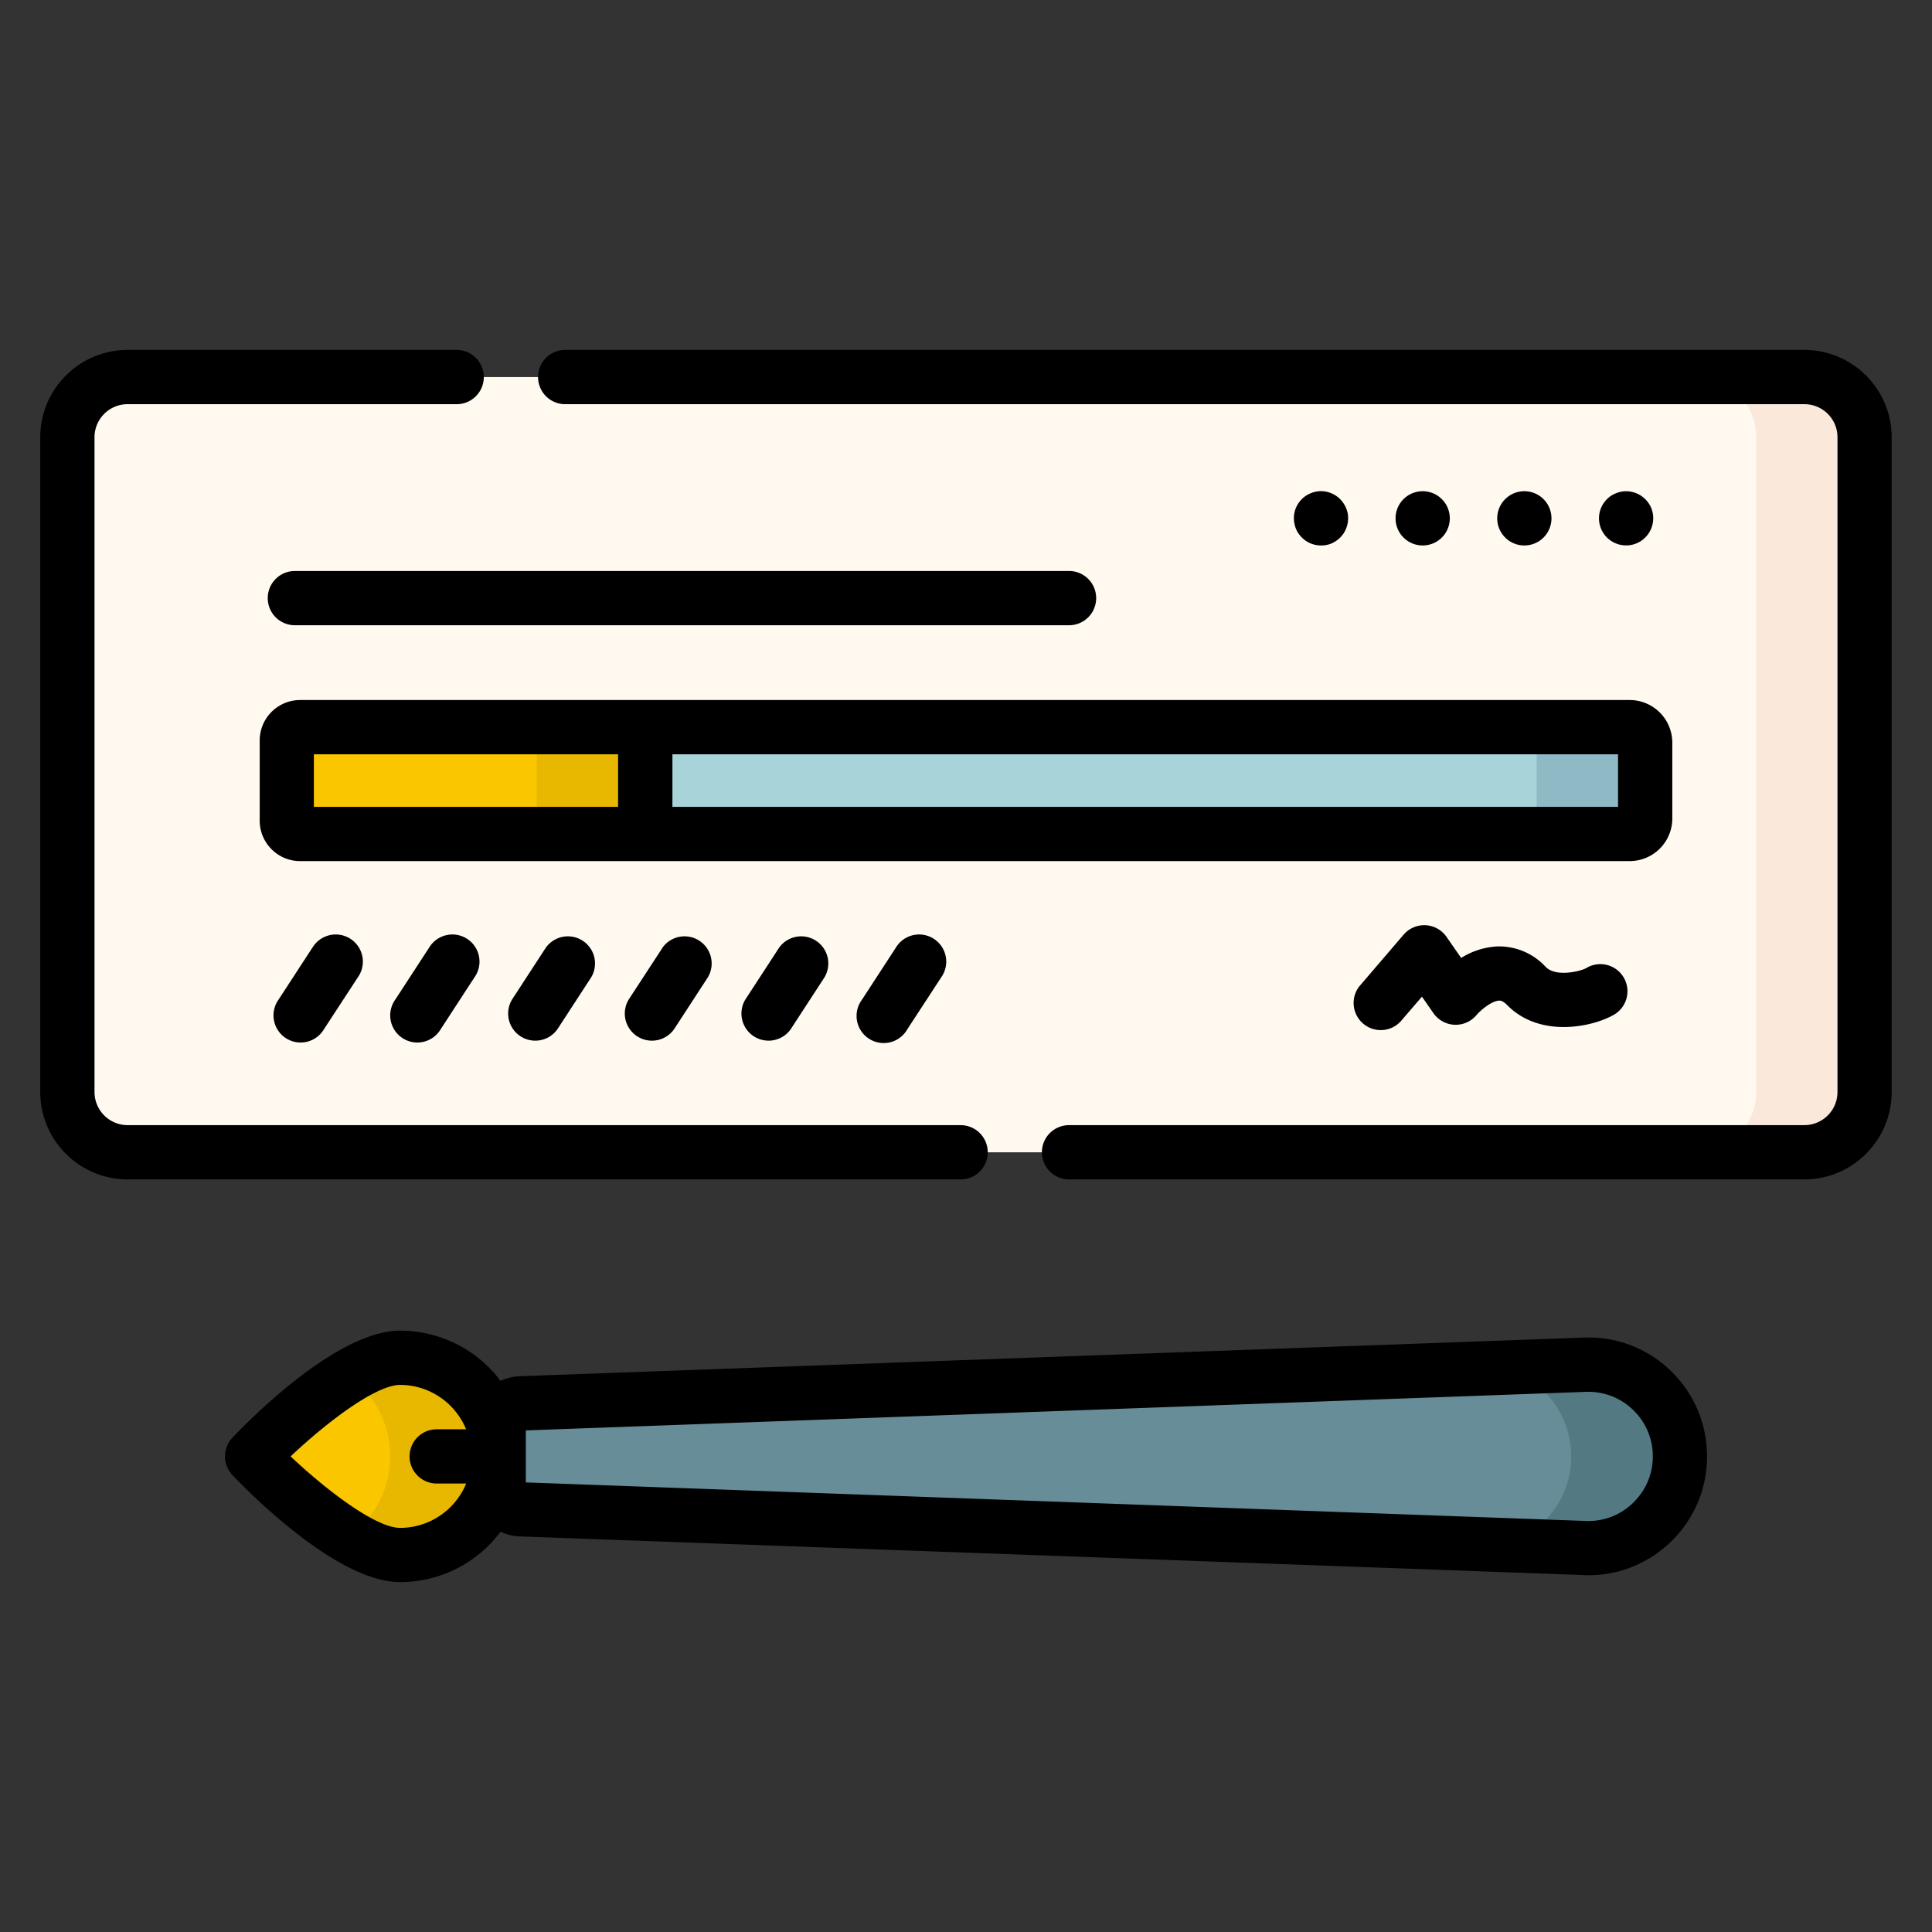 <svg width="24" height="24" fill="none" xmlns="http://www.w3.org/2000/svg">
  <rect width="100%" height="100%" fill="#333333" stroke="none"/>
  <defs/>
  <path d="M4.97 16.867a1.225 1.225 0 110 2.45c-.677 0-1.838-1.226-1.838-1.226s1.161-1.224 1.838-1.224z" fill="#FAC600"/>
  <path d="M4.97 16.867c-.187 0-.41.093-.636.228a1.223 1.223 0 010 1.993c.226.135.45.228.636.228a1.225 1.225 0 000-2.45z" fill="#E8B800"/>
  <path d="M19.688 19.23l-13.216-.48a.288.288 0 01-.278-.288v-.741c0-.155.123-.282.278-.288l13.216-.48a1.14 1.14 0 110 2.277z" fill="#678D98"/>
  <path d="M19.688 16.953l-1.016.037a1.14 1.14 0 010 2.203l1.015.037a1.14 1.14 0 100-2.277z" fill="#537983"/>
  <path d="M22.415 14.314H1.585a.748.748 0 01-.748-.749V5.432c0-.413.335-.748.748-.748h20.83c.413 0 .748.335.748.748v8.133a.748.748 0 01-.748.749z" fill="#FFF9F0"/>
  <path d="M22.415 4.684h-1.348c.414 0 .749.335.749.748v8.133a.748.748 0 01-.749.749h1.348a.748.748 0 00.748-.749V5.432a.748.748 0 00-.748-.748z" fill="#FAE8DB"/>
  <path d="M20.244 10.36H3.755a.193.193 0 01-.192-.193v-.941c0-.107.086-.193.192-.193h16.489c.106 0 .193.086.193.193v.941a.193.193 0 01-.193.193z" fill="#A8D3D8"/>
  <path d="M20.244 9.033h-1.348c.107 0 .193.086.193.193v.94a.193.193 0 01-.192.194h1.347a.193.193 0 00.193-.193v-.941a.193.193 0 00-.193-.193z" fill="#8EBAC5"/>
  <path d="M8.015 9.033H3.728a.166.166 0 00-.166.166v.995c0 .091.075.166.166.166h4.287V9.033z" fill="#FAC600"/>
  <path d="M6.668 9.033h1.348v1.327H6.668V9.033z" fill="#E8B800"/>
  <path d="M19.676 16.616l-13.216.48a.625.625 0 00-.242.058 1.56 1.56 0 00-1.248-.624c-.782 0-1.872 1.107-2.083 1.33a.337.337 0 000 .463c.211.222 1.301 1.33 2.083 1.33.51 0 .963-.245 1.248-.625a.626.626 0 00.242.058l13.216.48.055.002c.384 0 .745-.146 1.023-.414.291-.28.451-.658.451-1.063 0-.404-.16-.781-.45-1.062a1.465 1.465 0 00-1.08-.413zM4.97 18.98c-.303 0-.917-.47-1.36-.888.442-.418 1.056-.888 1.36-.888.37 0 .688.229.82.551h-.365a.337.337 0 000 .674h.366a.889.889 0 01-.821.551zm15.316-.31a.794.794 0 01-.586.224l-13.168-.479v-.646L19.7 17.29a.796.796 0 01.586.224.795.795 0 01.246.577c0 .22-.087.425-.246.578zM12.27 14.314a.337.337 0 00-.337-.337H1.585a.412.412 0 01-.411-.412V5.432c0-.227.184-.411.411-.411h4.088a.337.337 0 000-.674H1.585C.987 4.347.5 4.834.5 5.432v8.133c0 .599.487 1.086 1.085 1.086h10.348c.186 0 .337-.151.337-.337zM22.415 4.347H7.021a.337.337 0 000 .674h15.394c.227 0 .411.184.411.411v8.133a.412.412 0 01-.411.412H13.28a.337.337 0 000 .674h9.134c.598 0 1.085-.487 1.085-1.086V5.432c0-.598-.487-1.085-1.085-1.085z" fill="#000"/>
  <path d="M3.88 11.773l-.42.645a.337.337 0 10.564.368l.421-.645a.337.337 0 10-.564-.368zM5.33 11.773l-.42.645a.337.337 0 10.564.368l.42-.645a.337.337 0 10-.564-.368zM6.78 11.773l-.42.645a.337.337 0 00.564.368l.42-.645a.337.337 0 00-.564-.368zM8.23 11.773l-.421.645a.337.337 0 00.564.368l.42-.645a.337.337 0 00-.564-.368zM9.678 11.773l-.42.645a.337.337 0 00.564.368l.42-.645a.337.337 0 00-.564-.368zM11.128 11.773l-.42.645a.337.337 0 10.563.368l.421-.645a.337.337 0 10-.564-.368zM3.755 8.696h-.027a.503.503 0 00-.502.503v.995c0 .277.225.503.502.503H20.244a.53.53 0 00.53-.53v-.941a.53.53 0 00-.53-.53H3.755zm.144 1.327V9.37h3.779v.653H3.899zm16.2 0H8.353V9.37H20.1v.653zM19.92 6.626a.338.338 0 00.346.143.35.35 0 00.121-.05.36.36 0 00.093-.093.34.34 0 00.032-.316.341.341 0 00-.246-.201.325.325 0 00-.195.02.314.314 0 00-.109.072.336.336 0 00-.042.425zM17.673 6.776a.337.337 0 100-.674.337.337 0 000 .674zM18.936 6.776a.337.337 0 100-.674.337.337 0 000 .674zM16.13 6.626a.336.336 0 00.28.15.32.32 0 00.13-.025.359.359 0 00.108-.073.33.33 0 00.073-.11.346.346 0 00.02-.194.35.35 0 00-.093-.173.325.325 0 00-.109-.073.325.325 0 00-.258 0 .318.318 0 00-.11.073.333.333 0 00-.098.238.369.369 0 00.026.13.35.35 0 00.03.057zM13.28 7.093H3.663a.337.337 0 000 .674h9.617a.337.337 0 000-.674zM19.703 12.027c-.074.04-.375.114-.502-.016a.788.788 0 00-.608-.254.937.937 0 00-.442.143l-.182-.262a.337.337 0 00-.533-.027l-.551.643a.337.337 0 00.511.438l.268-.311.142.204a.337.337 0 00.536.024c.042-.051.182-.174.28-.179.013 0 .044-.002.099.054.409.416 1.055.27 1.304.134a.337.337 0 10-.322-.591z" fill="#000"/>
</svg>
